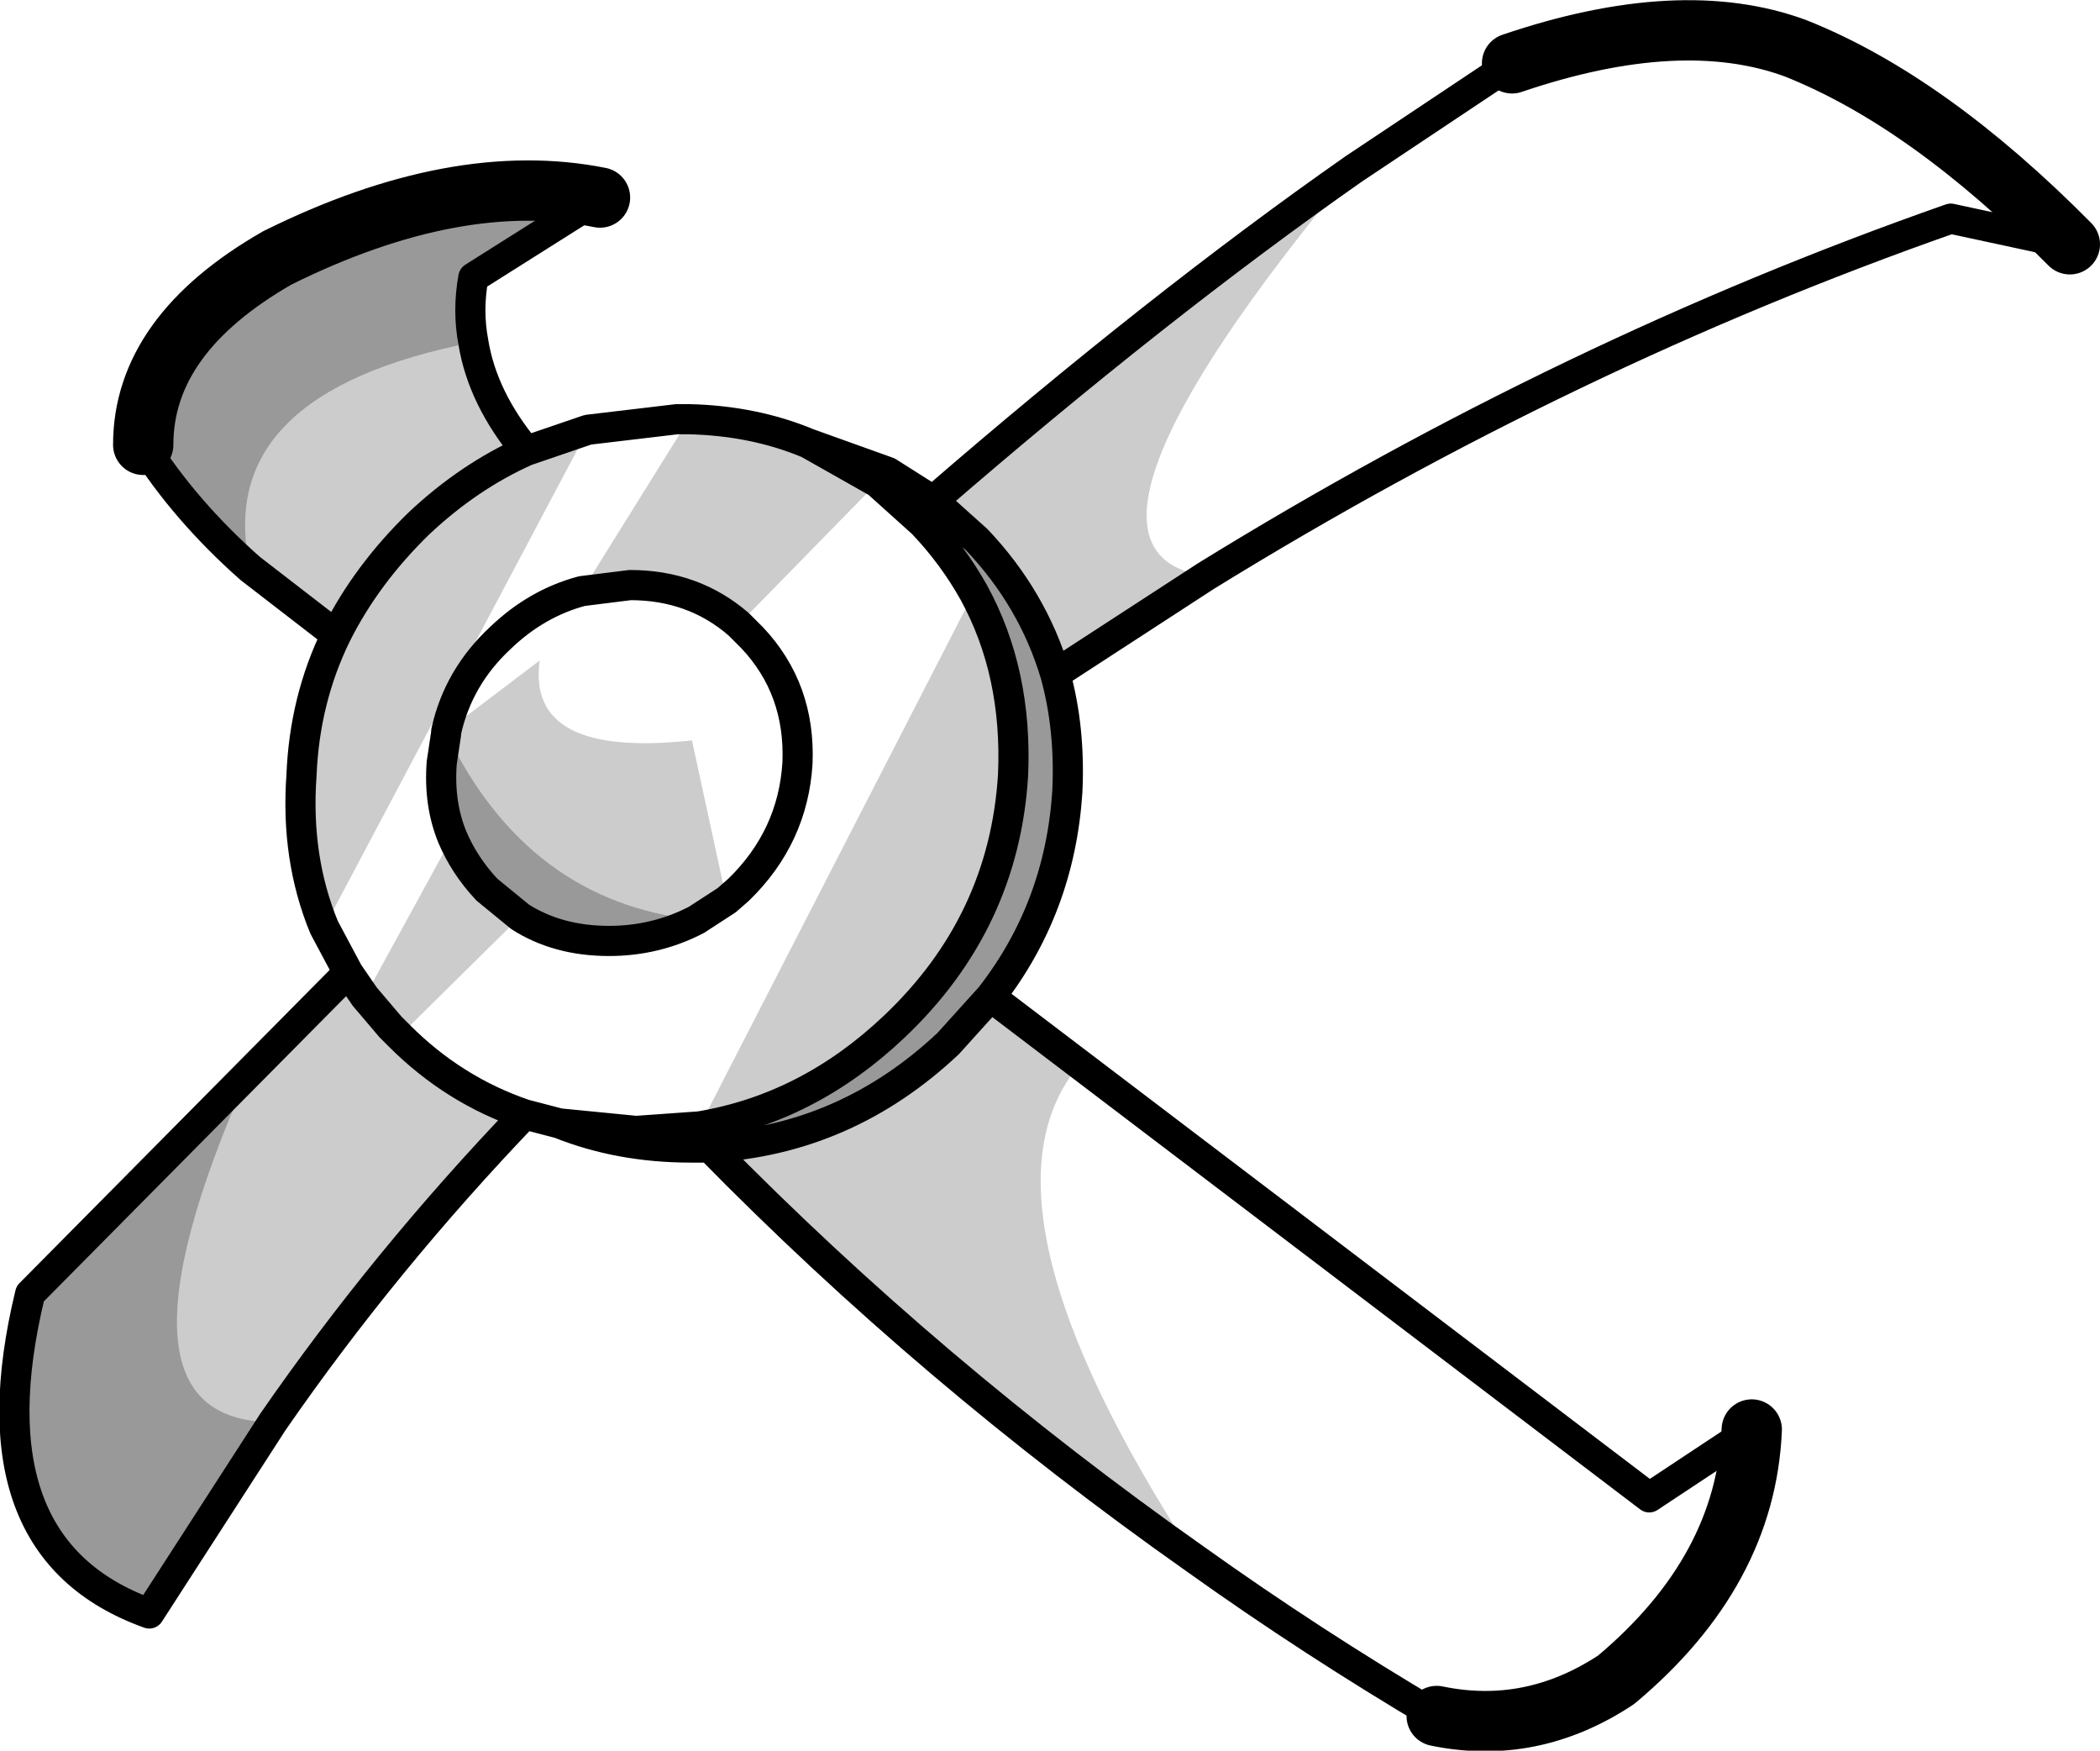 <?xml version="1.0" encoding="UTF-8" standalone="no"?>
<svg xmlns:xlink="http://www.w3.org/1999/xlink" height="58.05px" width="69.65px" xmlns="http://www.w3.org/2000/svg">
  <g transform="matrix(1.0, 0.0, 0.0, 1.0, 38.3, 110.45)">
    <path d="M-18.4 -103.9 L-22.6 -101.25 Q-22.8 -100.15 -22.6 -99.1 -31.3 -97.4 -30.0 -91.6 -32.15 -93.5 -33.55 -95.7 -33.55 -99.35 -29.1 -101.9 -23.15 -104.85 -18.4 -103.9 M-6.0 -90.8 Q-6.7 -92.05 -7.7 -93.1 L-9.2 -94.45 -8.85 -94.8 -7.35 -93.85 -5.9 -92.55 Q-4.05 -90.6 -3.3 -88.1 -2.8 -86.3 -2.9 -84.2 -3.15 -80.35 -5.45 -77.4 L-6.85 -75.85 Q-10.25 -72.65 -14.75 -72.4 L-15.4 -72.4 Q-17.75 -72.4 -19.75 -73.2 L-17.2 -72.95 -15.1 -73.1 Q-11.5 -73.7 -8.65 -76.4 -5.0 -79.85 -4.7 -84.75 -4.55 -88.15 -6.0 -90.8 M-18.1 -79.25 Q-19.8 -79.25 -21.05 -80.05 L-22.15 -80.95 Q-22.9 -81.75 -23.3 -82.7 -23.75 -83.8 -23.65 -85.15 L-23.5 -86.15 Q-20.8 -80.55 -15.2 -79.95 -16.55 -79.25 -18.1 -79.25 M-33.35 -56.95 Q-39.35 -59.1 -37.3 -67.55 L-30.1 -74.75 Q-35.15 -63.3 -29.25 -63.3 L-33.35 -56.95" fill="#000000" fill-opacity="0.4" fill-rule="evenodd" stroke="none"/>
    <path d="M-5.9 -92.55 L-7.35 -93.85 Q0.1 -100.3 6.6 -104.85 -3.95 -92.15 1.7 -91.35 L-3.3 -88.1 Q-4.05 -90.6 -5.9 -92.55 M-11.5 -95.75 L-9.2 -94.45 -13.8 -89.75 Q-15.3 -91.05 -17.4 -91.05 L-19.0 -90.85 -15.45 -96.55 Q-13.3 -96.5 -11.5 -95.75 M-15.2 -79.95 Q-20.8 -80.55 -23.5 -86.15 L-23.5 -86.2 -20.4 -88.55 Q-20.85 -85.3 -15.35 -85.9 L-14.2 -80.6 -15.2 -79.95 M-8.65 -76.4 Q-11.5 -73.7 -15.1 -73.1 L-6.0 -90.8 Q-4.55 -88.15 -4.7 -84.75 -5.0 -79.85 -8.65 -76.4 M-5.45 -77.4 L-2.5 -75.15 Q-6.35 -70.55 1.35 -58.75 -7.45 -64.95 -14.75 -72.4 -10.25 -72.65 -6.85 -75.85 L-5.45 -77.4 M-30.0 -91.6 Q-31.3 -97.4 -22.6 -99.1 -22.3 -97.25 -20.85 -95.5 L-18.8 -96.2 -27.55 -79.7 Q-28.5 -82.0 -28.3 -84.75 -28.2 -87.25 -27.15 -89.4 L-30.0 -91.6 M-23.3 -82.7 Q-22.9 -81.75 -22.15 -80.95 L-21.05 -80.05 -25.05 -76.1 Q-23.25 -74.3 -20.9 -73.5 -25.55 -68.65 -29.25 -63.3 -35.15 -63.3 -30.1 -74.75 L-26.75 -78.2 -26.2 -77.4 -23.3 -82.7" fill="#000000" fill-opacity="0.2" fill-rule="evenodd" stroke="none"/>
    <path d="M11.85 -108.35 L6.6 -104.85 Q0.1 -100.3 -7.35 -93.85 L-5.9 -92.55 Q-4.05 -90.6 -3.3 -88.1 L1.7 -91.35 Q13.7 -98.75 26.4 -103.2 L30.35 -102.35 M19.8 -63.05 L16.4 -60.8 -5.45 -77.4 -6.85 -75.85 Q-10.25 -72.65 -14.75 -72.4 -7.45 -64.95 1.35 -58.75 5.2 -56.0 9.35 -53.55 M-18.4 -103.9 L-22.6 -101.25 Q-22.8 -100.15 -22.6 -99.1 -22.3 -97.25 -20.85 -95.5 L-18.8 -96.2 -15.85 -96.55 -15.45 -96.55 Q-13.3 -96.5 -11.5 -95.75 L-8.85 -94.8 -7.35 -93.85 M-11.5 -95.75 L-9.2 -94.45 -7.7 -93.1 Q-6.7 -92.05 -6.0 -90.8 -4.55 -88.15 -4.7 -84.75 -5.0 -79.85 -8.65 -76.4 -11.5 -73.7 -15.1 -73.1 L-17.2 -72.95 -19.75 -73.2 Q-17.75 -72.4 -15.4 -72.4 L-14.75 -72.4 M-13.35 -89.3 Q-11.75 -87.6 -11.85 -85.15 -12.0 -82.7 -13.8 -80.95 L-14.2 -80.6 -15.2 -79.95 Q-16.55 -79.25 -18.1 -79.25 -19.8 -79.25 -21.05 -80.05 L-22.15 -80.95 Q-22.9 -81.75 -23.3 -82.7 -23.75 -83.8 -23.65 -85.15 L-23.5 -86.15 -23.5 -86.2 Q-23.1 -88.0 -21.7 -89.3 -20.5 -90.45 -19.0 -90.85 L-17.4 -91.05 Q-15.3 -91.05 -13.8 -89.75 L-13.35 -89.3 M-3.3 -88.1 Q-2.8 -86.3 -2.9 -84.2 -3.15 -80.35 -5.45 -77.4 M-33.55 -95.7 Q-32.15 -93.5 -30.0 -91.6 L-27.15 -89.4 Q-26.15 -91.4 -24.4 -93.1 -22.75 -94.65 -20.85 -95.5 M-26.2 -77.4 L-26.75 -78.2 -37.3 -67.55 Q-39.35 -59.1 -33.35 -56.95 L-29.25 -63.3 Q-25.55 -68.65 -20.9 -73.5 -23.25 -74.3 -25.05 -76.1 L-25.35 -76.4 -26.2 -77.4 M-26.75 -78.2 L-27.55 -79.7 Q-28.5 -82.0 -28.3 -84.75 -28.2 -87.25 -27.15 -89.4 M-19.75 -73.2 L-20.9 -73.5" fill="none" stroke="#000000" stroke-linecap="round" stroke-linejoin="round" stroke-width="1.0"/>
    <path d="M30.35 -102.35 Q25.65 -107.1 21.25 -108.85 17.45 -110.25 11.85 -108.35 M9.35 -53.55 Q12.5 -52.9 15.3 -54.75 19.6 -58.35 19.8 -63.05 M-33.55 -95.7 Q-33.55 -99.35 -29.1 -101.9 -23.15 -104.85 -18.4 -103.9" fill="none" stroke="#000000" stroke-linecap="round" stroke-linejoin="round" stroke-width="2.0"/>
  </g>
</svg>
